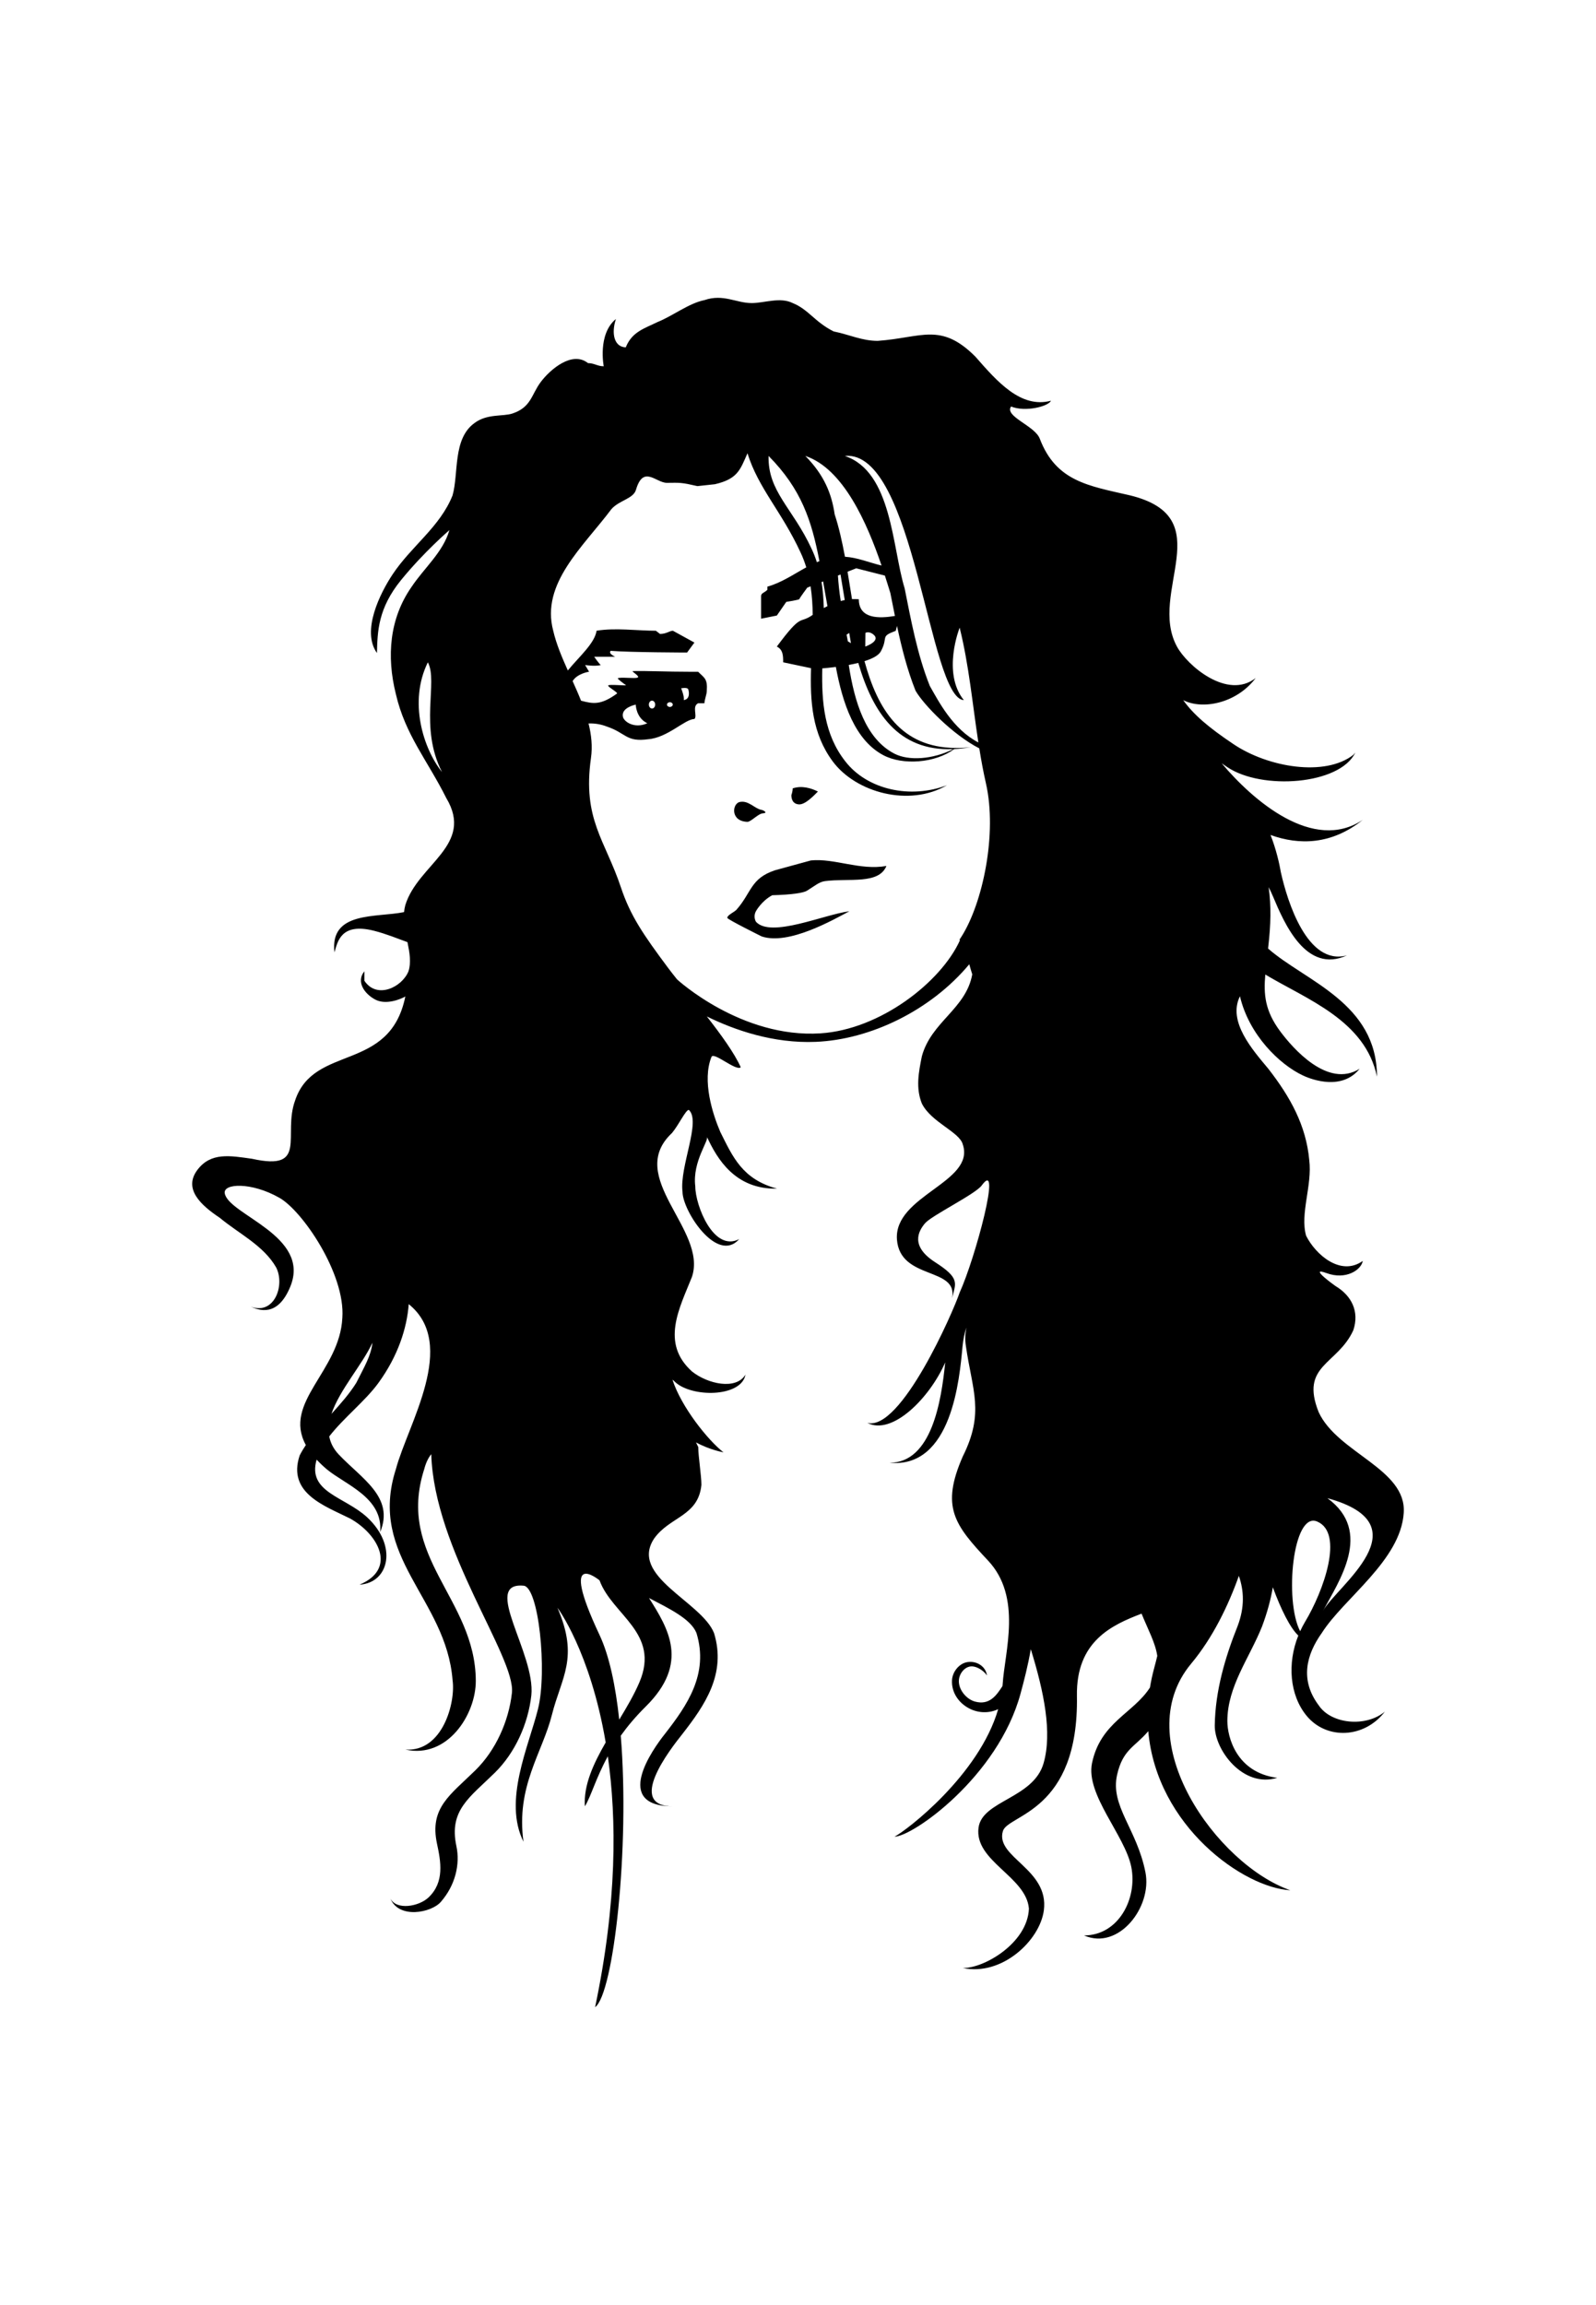 <svg xmlns="http://www.w3.org/2000/svg" xmlns:xlink="http://www.w3.org/1999/xlink" xmlns:a="http://ns.adobe.com/AdobeSVGViewerExtensions/3.0/" version="1.1" baseProfile="tiny" x="0px" y="0px" width="460px" height="664px" viewBox="-72.48 -9.78 602 664" overflow="visible" xml:space="preserve">
<defs>
</defs>
<path d="M20.99,379.81c0.24,0.08,0.6,0.25,1.05,0.46C21.7,380.13,21.35,379.99,20.99,379.81 M228.83,191.01  c2.47,0.2,6.01-3.67,7.2-4.85c-2.38-1.19-5.94-2.38-9.51-1.19c0,1.19-0.5,2.57-0.5,2.57C226.03,188.73,226.36,190.81,228.83,191.01   M209.4,197.59c1.39,0.05,4.06-3.12,5.94-3.22c1.88-0.1,0.35-1.13-0.69-1.32c-2.51-0.46-4.83-3.67-8.12-2.94  C203.68,190.75,202.95,197.36,209.4,197.59 M233.39,212.14l-13.55,3.71c-9.27,3.09-8.76,8.32-14.5,14.85  c-0.82,0.93-3.61,2.08-3.47,3.12c0.09,0.6,12.97,6.98,12.97,6.98c10.25,3.42,27.23-6.44,33.07-9.5c-9.5,1.19-29.63,10.21-35.27,3.94  c-0.74-1.41-0.59-2.82,0-3.94c0,0,2.1-3.86,6.16-6.04c7.54-0.2,11.75-0.89,13.07-1.68c2.77-1.68,4.55-3.34,6.83-3.64  c9.08-1.18,20.3,1.36,23.17-5.72C251.92,216,242.3,211.25,233.39,212.14 M426.12,503.37c-5.94,8.32-8.32,17.82-1.19,27.32  c4.75,7.13,17.82,8.32,24.95,2.38c-7.72,10.1-21.98,10.69-29.5,1.58c-6.44-7.79-7.35-19.78-3.15-30.27  c-3.09-2.89-6.59-9.96-9.61-18.21c-0.82,4.85-2.19,9.79-4.08,14.82c-4.75,11.88-13.07,22.57-13.07,35.64  c0,5.94,3.37,19.4,18.81,21.39c-12.87,3.96-23.71-10.55-23.56-19.8c0.21-13.07,3.91-25.64,8.66-37.52  c2.65-7.08,2.38-13.17,0.43-18.82c-4,11.24-9.83,23.31-18,33.11c-24.13,28.91,9.91,75.91,37.42,85.42  c-17.57-0.9-50.42-24.11-53.59-59.97c-5.05,5.97-9.57,6.8-11.75,16.41c-2.68,11.82,7.45,20.37,10.69,36.83  c2.57,13.07-10.1,29.5-23.17,23.76c13.07,0,20.2-13.96,17.82-25.84c-2.38-11.88-17.27-27.25-14.81-39.11  c3.2-15.42,15.63-18.77,21.86-28.52c0.39-2.37,0.9-4.77,1.56-7.21c0.44-1.62,0.83-3.18,1.2-4.69c-0.72-4.96-3.44-9.83-5.93-15.95  c-11.18,4.28-24.73,10.37-24.38,31.03c0.74,43.81-26,44.62-27.92,50.94c-3.01,9.9,17.46,14.24,15.45,29.85  c-1.49,11.49-15.94,24.95-30.59,21.78c7.92,0.2,24.43-9.35,24.95-22.38c-0.98-12.12-20.7-17.9-19-30.54  c1.38-10.25,20.73-10.97,24.54-24.31c3.29-11.52,0.16-26.82-4.83-42.97c-1.06,6.16-2.57,11.99-3.89,16.83  c-8.51,31.25-40.69,53.86-47.52,53.86c4.5-2.28,31.89-23.19,39.11-48.08c-3.47,1.66-7.65,1.51-11.09-0.35  c-3.96-2.13-6.58-6.09-6.33-10.58c0.18-3.21,2.76-6.41,5.94-6.83c3.71-0.5,6.88,1.93,7.23,5.04c-1.38-2-3.82-3.35-5.6-3.41  c-2.63-0.08-4.7,2.52-4.96,5.02c-0.36,3.5,2.66,7.31,6.03,8.24c5.44,1.5,8.09-2.23,10.4-5.84c0.02-0.21,0.05-0.41,0.06-0.62  c0.76-12.28,7.49-32.87-5.54-46.73c-12.71-13.52-17.82-20.2-9.5-39.21c8.32-16.63,3.56-24.95,1.19-41.58  c-0.4-2.37-0.27-4.74,0.16-7.01c-0.67,2.07-1.18,4.42-1.45,7.21c-1.12,11.89-3.96,45.99-27.52,43.76c15.91,0,19.54-23.28,21-37.85  c-5.74,13.27-19.96,27.75-29.41,22.8c12.67,3.37,32.47-41.98,34.85-49.11c5.94-13.07,16.13-51.14,8.32-40.39  c-2.38,3.27-18.86,11.29-21.38,14.26c-2.52,2.97-5.64,8.61,3.86,14.7c9.5,6.09,7.72,7.87,6.34,13.51  c2.38-11.88-19.6-6.65-20.79-22.09c-1.19-16.63,29.6-21.57,24.85-35.82c-1.19-4.75-11.88-8.32-15.45-15.45  c-2.38-5.94-1.19-11.88,0-17.82c3.56-13.07,16.63-17.82,19.01-30.89c-0.36-1.09-0.73-2.41-1.13-3.8  c-14.57,17.48-37.37,28.4-57.88,29.25c-16.08,0.67-30.72-4.47-41.11-9.58c5.35,6.84,10.45,13.89,12.8,19.17  c-1.81,1.58-10.2-6-11.05-3.9c-3.61,8.96,0.44,21.53,3.33,28.27c4.75,9.5,8.32,17.82,21.39,21.39  c-15.74,0.3-22.57-11.14-26.49-19.68c1.19,1.19-5.52,9.32-4.33,18.83c0,7.13,6.91,24.91,16.57,19.86  c-8.32,9.5-21.39-10.69-21.39-17.82c-1.19-9.5,7.12-26.58,2.38-30.89c-1.19,0-3.72,5.55-6.34,8.71  c-17.82,16.63,13.46,36.43,7.52,54.26c-4.75,11.88-11.88,24.95,0,35.64c5.94,4.75,16.63,7.13,20.2,1.19  c-1.58,8.71-20.7,8.71-26.78,2.58c-0.32-0.32-0.56-0.52-0.77-0.65c3.32,10.25,13.35,22.8,19.24,27.38c0,0-5.11-0.88-10.36-3.75  c0.53,1.1,0.85,1.77,0.85,1.77c0,3.56,1.19,10.69,1.19,14.26c-1.19,11.88-11.88,11.88-17.82,20.2  c-9.5,14.26,17.82,23.76,22.57,35.64c4.75,15.44-3.56,27.32-11.88,38.02c-4.75,5.94-21.38,27.33-3.56,27.33  c-22.97,0-7.81-21.39-3.06-27.33c8.32-10.69,16.63-22.57,11.88-38.02c-2.13-5.33-10.34-9.23-17.89-13.19  c7.22,11.47,15.38,24.48-1.23,40.91c-3.84,3.8-6.92,7.49-9.43,11c3.47,42.27-2.71,97.34-9.68,102.36c8.32-39.57,8.16-70.95,4.8-94.6  c-4.59,8.36-6.3,15.08-8.66,18.86c-0.53-7.95,3.21-16.02,7.85-24.08c-5.83-34.38-18.19-50.77-18.19-50.77  c8.22,19.01,1.47,26.14-2.1,40.39s-13.63,27.03-10.71,47.82c-7.72-15.49,1.91-35.78,5.47-50.04c3.56-14.26,0.25-46.3-5.5-46.5  c-15.84-1.39,4.62,25.56,2.99,41.33c-1.22,10.88-6.19,21.74-13.77,29.19c-9.47,9.31-17.4,14.13-14.5,27.68  c1.45,6.78-0.38,14.76-5.9,21.05c-3.6,4.1-15.88,6.49-18.99-1.32c2.22,4.53,10.75,3.07,14.4-0.41c6.06-5.77,4.62-13.49,3.17-20.26  c-2.9-13.55,5.04-18.37,14.5-27.68c7.58-7.45,12.55-18.31,13.77-29.19c1.4-13.56-29.36-53.88-30.43-89.97  c-1.09,1.34-2,3.17-2.65,5.63c-10.69,33.27,19.27,48.77,19.45,79.75c0.07,12.77-10.69,29.55-26.58,25.99  c14.11,0.99,19.01-17.82,17.82-26.14c-2.38-30.89-32.08-46.33-21.38-79.6c4.53-16.98,23.58-47.06,4.84-62.2  c-0.68,9.04-4.01,19.5-11.44,29.72c-4.95,6.8-13.15,13.19-18.54,20.15c0.44,2.36,1.54,4.64,3.56,6.79  c8.65,9.16,21.14,16.09,15.64,29.31c1.19-13.07-13.07-17.82-20.2-23.76c-1.43-1.22-2.67-2.42-3.76-3.59  c-3.57,12.31,10.54,13.91,19.01,21.71c11.61,10.7,8.42,24.75-2.84,25.44c14.26-5.94,7.13-19.01-3.56-24.95  c-9.5-4.75-23.76-9.5-19.01-23.76c0.67-1.33,1.46-2.64,2.33-3.94c-8.8-16.14,12.77-27.75,13.77-47.93  c1.19-16.63-15.1-40.44-23.76-45.29c-10.5-5.99-21.35-5.5-20.59-1.63c1.58,8.12,32.51,15.93,24.75,35.05  c-4.81,11.85-12,8.95-14.99,7.59c8.8,3.39,13.07-7.86,9.64-14.72c-4.75-8.32-14.11-12.77-21.24-18.71  c-7.13-4.75-13.92-10.9-8.46-18.12c5.05-6.68,12.28-5.34,20.59-4.16c21.38,4.75,11.48-8.91,16.24-21.98  c7.13-21.39,35.7-10.4,41.58-39.21c-1.78,1.04-7.28,3.27-11.29,1.19c-4.01-2.08-7.43-6.68-4.16-10.69v3.56  c4.75,7.13,14.26,2.38,16.63-3.56c1.09-3.28,0.43-7.06-0.38-10.99c-3.82-1.38-8.05-3.14-12.69-4.31  c-12.44-3.12-13.66,4.16-14.85,8.17c-1.83-15.68,15.83-13.03,26.26-15.19c0.09-0.89,0.23-1.76,0.47-2.63  c4.75-15.45,26.14-22.57,15.44-40.39c-7.13-14.26-15.44-23.76-19.01-39.21c-3.56-14.26-2.38-28.51,5.94-40.4  c4.75-7.13,11.88-13.07,14.26-21.38c0,0-9.5,8.12-18.22,18.81c-8.71,10.69-8.91,19.41-9.11,27.52c-5.94-8.32,1.19-22.57,5.94-29.7  c7.13-10.69,17.82-17.82,22.57-29.7c2.38-8.32,0-21.38,8.32-27.33c4.75-3.56,10.69-2.38,14.26-3.56c7.13-2.38,7.13-7.13,10.69-11.88  c3.56-4.75,11.88-11.88,17.82-7.13c2.38,0,3.56,1.19,5.94,1.19c0,0-2.38-12.13,4.6-17.82c-1.78,5.35-0.74,10.54,3.71,10.69  c2.38-5.94,7.13-7.13,11.88-9.5c5.94-2.38,11.88-7.13,17.82-8.32C200.39-1.56,205.14,2,211.08,2c4.75,0,10.69-2.38,15.44,0  c5.94,2.38,8.32,7.13,15.44,10.69c5.94,1.19,10.69,3.56,16.63,3.56c16.63-1.19,23.76-7.13,36.83,5.94  c8.32,9.5,17.18,19.64,28.51,16.63c-0.99,2.18-9.7,4.36-15.05,2.18c-2.57,3.76,8.96,7.21,10.83,12.12  c6.16,16.17,18.48,17.78,33.92,21.35c34.45,8.32,6.67,36.45,17.82,57.03c3.86,7.13,19.01,20.2,29.7,11.88  c-7.28,9.65-20.2,12.03-27.33,8.32c3.9,5.49,9.65,10.36,19.01,16.63c13.07,8.76,34.45,12.33,45.15,4.01l0.74-0.85  c-5.79,12.14-35.2,14.25-48.26,5.48c-0.74-0.5-1.45-0.98-2.14-1.46c11.76,13.97,34.53,33.8,53.23,21.33  c-11.76,9.43-24.01,9.6-34.8,5.7c2.1,5.29,3.37,10.9,3.91,14.12c2.38,10.69,9.95,35.42,24.95,31.26  c-15.45,7.13-23.67-12.08-27.92-22.18c-0.51-1.21-1.06-2.38-1.65-3.52c1,7.01,0.81,14.31-0.13,22.33c-0.03,0.28-0.05,0.54-0.08,0.81  c14.04,12.33,41.07,20.47,41.07,48.3c-4.41-21.26-26.59-29.18-42.12-38.5c-0.66,7.48-0.18,13.68,5.73,21.56  c4.57,6.09,17.82,21.53,29.85,13.96c-6.53,8.17-17.64,4.3-21.38,2.54c-8.91-4.18-20.39-15.41-23.76-29.87  c-4.75,9.5,4.75,20.2,10.69,27.32c8.32,10.69,14.26,21.39,15.45,34.45c1.19,9.5-3.56,20.2-1.19,28.51  c3.56,7.13,13.07,15.45,21.38,9.5c-0.59,3.42-6.39,7.28-13.66,4.6c-7.28-2.67,3.41,4.9,3.41,4.9c5.94,3.56,9.06,9.5,6.68,16.63  c-5.94,13.07-20.2,13.07-13.07,30.89c7.13,15.45,33.27,21.38,32.08,38.02C455.82,476.04,434.43,490.3,426.12,503.37 M94.25,178.83  c-8.71-17.03-1.39-34.06-5.35-41.38C81.58,152.29,87.13,169.92,94.25,178.83 M68,393.96c-3.72,8.16-12.4,17.76-15.46,26.85  c3.44-3.81,6.84-7.65,9.37-11.71C64.94,403.05,67.47,398.92,68,393.96 M246.17,59.63c17.82,5.94,17.82,34.45,22.57,49.9  c2.38,11.88,4.75,24.95,9.5,36.83c3.32,5.81,8.65,16.27,18.31,21.3c-2.21-14.44-3.57-29.29-7.06-43.28c0,0-6.76,16.99,1.58,27.32  C277.81,150.91,272.57,57.15,246.17,59.63 M265.08,119.96c-0.6-2.93-1.17-5.83-1.73-8.65c-0.61-1.97-1.29-4.19-2.06-6.56L250.48,102  l-3.27,1.29c0.57,3.4,1.12,6.86,1.68,10.33c0.86-0.04,1.71-0.03,2.57,0.05C251.47,121.19,259.21,120.95,265.08,119.96   M256.72,126.77c-1.58-1.14-2.77-0.42-2.77-0.42l-0.05,5.15C253.9,131.5,260.27,129.32,256.72,126.77 M247.66,138.44  c2.14,13.77,6.27,27.79,17.25,33.46c5.29,2.73,14.39,2.21,22.16-1.72c-20.84,0.82-30.36-13.87-35.81-32.51  C250.09,137.96,248.88,138.21,247.66,138.44 M248.49,130.22l-0.65-3.84l-0.99,0.64l0.47,2.51L248.49,130.22z M231.28,59.63  c7.23,7.32,9.95,14.4,11.07,22.02c1.59,4.83,2.81,10.26,3.88,15.99c4.73,0.31,8.88,2.11,13.81,3.32  C254.61,85.04,245.65,64.42,231.28,59.63 M244.56,104.34l-0.98,0.39c0.2,3.05,0.52,6.24,1.06,9.59c0.5-0.14,1.01-0.25,1.51-0.35  C245.61,110.73,245.09,107.5,244.56,104.34 M239.59,116.06c-0.58-3.17-1.1-6.2-1.6-9.11l-0.59,0.23c0.51,3.21,0.76,6.48,0.85,9.8  c0.46-0.25,0.91-0.49,1.38-0.71C239.61,116.2,239.6,116.13,239.59,116.06 M217.42,59.63c-0.32,13.46,9.11,19.6,16.24,35.05  c0.78,1.64,1.43,3.31,1.98,5.02c0.32-0.14,0.64-0.28,0.96-0.41C233.68,84.16,229.89,72.24,217.42,59.63 M153.66,483.57  c0,0-15.84-13.07,0,20.59c3.66,7.77,6.04,19.06,7.43,31.92c2.87-4.73,5.64-9.44,7.62-14.1  C176.63,503.37,158.41,496.63,153.66,483.57 M299.39,182.99c-0.98-4.3-1.78-8.68-2.49-13.1c-10.05-5.16-21.03-16.48-24.05-21.75  c-3.14-7.85-5.23-16.21-6.99-24.41l-0.47,1.84c-6.14,2.28-2.64,2.18-5.61,7.72c-0.84,1.57-3.21,2.79-6.18,3.72  c4.98,18.2,13.77,32.53,34.28,32.73c0.14-0.07,0.28-0.14,0.41-0.22c-0.09,0.08-0.2,0.14-0.29,0.22c1.79,0.01,3.66-0.07,5.63-0.28  c-2.17,0.38-4.22,0.6-6.18,0.69c-7.26,5.36-19.44,6.15-26.69,2.34c-10.78-5.67-15.42-19.58-17.96-33.3  c-1.96,0.25-3.75,0.43-5.13,0.55c-0.27,12.66,0.69,24.9,8.73,35.09c8.32,10.69,24.55,14.2,38.31,8.95  c-14.26,8.32-34.35,2.77-43.07-8.95c-7.84-10.54-8.57-22.7-8.2-35.17l-10.52-2.22c0-2.38,0-4.75-2.38-5.94  c9.7-13.07,8.24-8.24,13.53-11.94c-0.04-3.63-0.26-7.23-0.81-10.76l-1.24,0.49c0,0-2.97,3.99-2.97,4.3c0,0.31-4.95,1.07-4.95,1.07  l-3.56,5.15l-5.94,1.19v-8.52c0-1.19,1.19-1.19,2.38-2.38v-1.19c5.29-1.47,9.81-4.62,14.66-7.27c-0.59-1.92-1.3-3.81-2.18-5.67  c-7.13-15.44-15.88-24.11-20-37.35c-2.77,6.34-3.76,9.7-12.28,11.68l-6.6,0.71c-6.07-1.4-6.47-1.29-11.47-1.23  c-4.16,0.05-8.91-6.91-11.71,2.63c-1,3.39-6.22,3.9-9.23,7.24c-10.69,14.26-26.73,28.07-21.98,45.89c1.14,4.94,3.25,9.93,5.51,14.98  c4.15-5.09,10.16-10.23,10.84-14.98c7.13-1.19,15.23,0,22.36,0l1.58,1.21c2.38,0,3.66-1.21,4.85-1.21l8.12,4.46l-2.77,3.76  c0,0-21.53-0.05-28.81-0.64c-1.04,1.04,1.68,2.23,1.68,2.23h-7.91c0,0,2.08,2.97,2.52,3.12c-2.08,0.59-5.94,0-5.94,0l1.49,2.52  c0,0-4.46,0.65-6.2,3.54c1.1,2.45,2.19,4.9,3.17,7.38c4.71,1.29,7.6,1.63,13.57-2.69c0.48-0.35-3.43-2.44-3.34-3.02  c0.09-0.58,7.19,0.17,6.7-0.15c-0.39-0.25-3.3-2.39-3.06-2.57c0.78-0.59,6.69,0.22,7.52-0.3c0.93-0.57-2.7-2.4-1.78-2.43  c5.4-0.12,12.98,0.26,20.99,0.25c1.19,0,2.38,0,3.56,0c2.38,2.38,3.61,2.6,3.27,7.28c0,1.19-0.89,3.42-0.89,4.6h-2.38  c-2.38,1.19-0.2,4.75-1.39,5.94c-3.56,0-10.05,7.03-17.43,7.62c-8.32,1.19-8.38-2.36-15.51-4.74c-2.23-0.89-4.63-1.3-7-1.2  c1.08,4.3,1.54,8.64,0.92,13.02c-3.27,23.07,5.35,30.94,11.29,48.77c3.56,10.69,8.42,17.78,17.82,30.39  c0.94,1.26,2.09,2.72,3.36,4.31c0.17,0.16,24.26,22.26,54.12,20.34c22.47-1.44,45.4-19.26,52.58-35.07  c-0.05-0.09-0.1-0.19-0.16-0.27c0.26-0.38,0.52-0.78,0.78-1.19c0,0,0,0,0,0C298.18,228.2,303.76,202.09,299.39,182.99   M162.47,157.94c0.39,1.97,4.46,4.65,9.21,2.48c-4.31-2.05-4.36-7.03-4.36-7.03S161.77,154.47,162.47,157.94 M173.46,154.87  c0.66,0,1.19-0.67,1.19-1.49c0-0.82-0.53-1.48-1.19-1.48c-0.66,0-1.19,0.66-1.19,1.48C172.27,154.2,172.8,154.87,173.46,154.87   M180.19,154.27c0.6,0,1.09-0.4,1.09-0.89c0-0.49-0.49-0.89-1.09-0.89s-1.09,0.4-1.09,0.89  C179.1,153.88,179.59,154.27,180.19,154.27 M185.44,151.7c2.48-0.4,1.98-3.17,1.68-4.06c-0.3-0.89-2.67-0.4-2.67-0.4  S185.73,150.41,185.44,151.7 M428.2,452.58c17.38,12.62,4.31,31.33-1.63,42.47C431.59,485.83,465.03,462.67,428.2,452.58   M424.34,461.39c-9.23-3.91-12.41,29.91-6.41,41.37c0.55-1.21,1.16-2.4,1.85-3.55C426.71,487.72,434.63,465.74,424.34,461.39"/>
</svg>